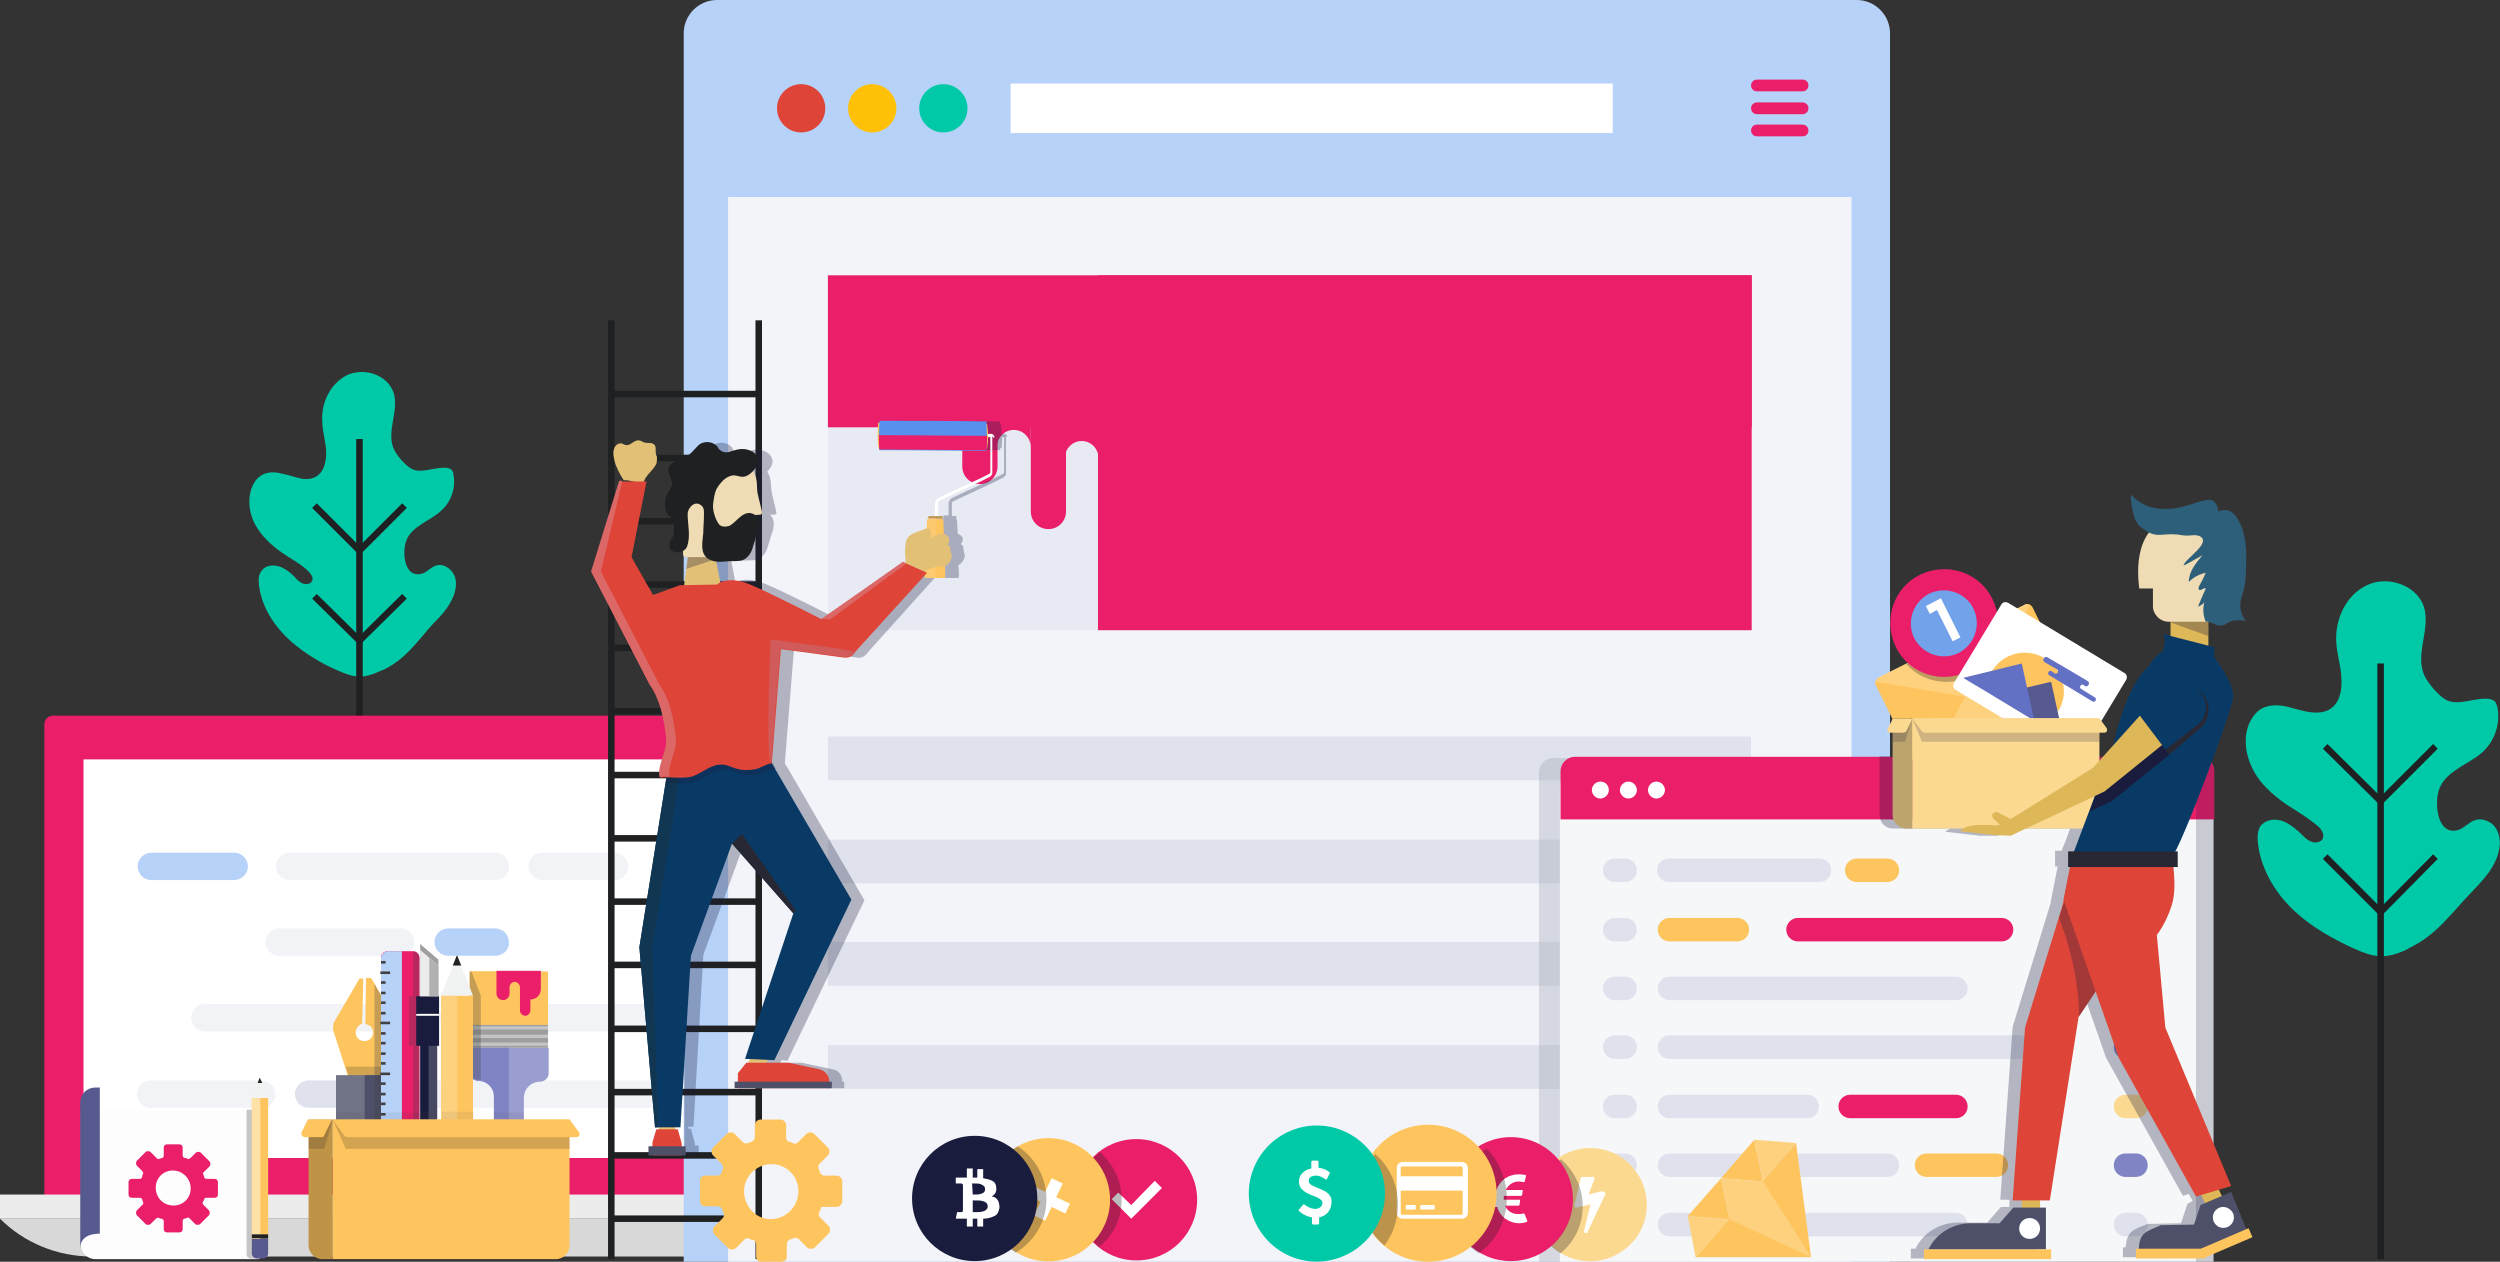 <?xml version="1.0" encoding="utf-8"?>
<!-- Generator: Adobe Illustrator 22.1.0, SVG Export Plug-In . SVG Version: 6.00 Build 0)  -->
<svg xmlns="http://www.w3.org/2000/svg" xmlns:xlink="http://www.w3.org/1999/xlink" x="0px" y="0px"
	 viewBox="0 0 383.2 193.4" style="enable-background:new 0 0 383.2 193.4;" xml:space="preserve">
<rect x="0" y="0" width="383.2" height="193.4" fill="#333333" stroke="none"/>
<style type="text/css">
	.building-site-0{fill:#00C9A7;}
	.building-site-1{fill:none;stroke:#1E2022;stroke-miterlimit:10;}
	.building-site-2{fill:#EA1E69;}
	.building-site-3{fill:#FFFFFF;}
	.building-site-4{fill:#D8D8D8;}
	.building-site-5{fill:#ECECEC;}
	.building-site-6{fill:#B7D2F9;}
	.building-site-7{fill:#F2F3F7;}
	.building-site-8{fill:#DFE2EC;}
	.building-site-9{fill:#F3F4F9;}
	.building-site-10{fill:#E7EAF3;}
	.building-site-11{fill:#DE4437;}
	.building-site-12{fill:#FFC107;}
	.building-site-13{fill:#FEC55E;}
	.building-site-14{opacity:0.2;fill:#231F20;}
	.building-site-15{fill:#717386;}
	.building-site-16{fill:#4D5068;}
	.building-site-17{fill:#9A9DD0;}
	.building-site-18{fill:#9E9E9E;}
	.building-site-19{fill:#C5C5C5;}
	.building-site-20{fill:#8184C4;}
	.building-site-21{opacity:0.3;fill:#414042;}
	.building-site-22{fill:#212121;}
	.building-site-23{fill:#FED17E;}
	.building-site-24{fill:#F1F2F2;}
	.building-site-25{fill:#414042;}
	.building-site-26{fill:#191C3C;}
	.building-site-27{fill:#474963;}
	.building-site-28{fill:#B1B1B1;}
	.building-site-29{opacity:0.3;}
	.building-site-30{fill:#BF9447;}
	.building-site-31{opacity:0.3;fill:#8C98A4;}
	.building-site-32{fill:#F5F7F9;}
	.building-site-33{opacity:0.2;fill:#191C3C;}
	.building-site-34{fill:#FCD991;}
	.building-site-35{opacity:0.3;fill:#231F20;}
	.building-site-36{fill:#FDFDFE;}
	.building-site-37{fill:#575A8F;}
	.building-site-38{fill:#FDE1A7;}
	.building-site-39{opacity:0.3;fill:#191C3C;}
	.building-site-40{fill:#71A2EA;}
	.building-site-41{fill:#6371C5;}
	.building-site-42{fill:#BDA36D;}
	.building-site-43{fill:#DDB758;}
	.building-site-44{fill:#093A66;}
	.building-site-45{fill:#272834;}
	.building-site-46{fill:#EFDCB4;}
	.building-site-47{fill:#2E5F7A;}
	.building-site-48{fill:#5891ED;}
	.building-site-49{fill:#BF9855;}
	.building-site-50{fill:#FECA71;}
	.building-site-51{fill:#E2C076;}
	.building-site-52{fill:#113651;}
	.building-site-53{fill:#1E2022;}
	.building-site-54{fill:#DB6767;}
	.building-site-55{fill:#D15A5A;}
</style>
<g>
	<g>
		<g>
			<path class="building-site-0" d="M58.7,102.7c-0.1,0-0.2,0.1-0.3,0.1c-2.7,1.3-4.2,1.1-6.8-0.1c-2.5-1.1-4.8-2.5-6.9-4.3
				c-2.6-2.3-4.6-5.3-5-8.7c-0.1-0.8-0.1-1.6,0.4-2.2c0.6-0.9,1.9-1,2.9-0.6s1.8,1.1,2.5,1.9c0.3,0.3,0.7,0.6,1.1,0.7
				c0.4,0.1,1,0,1.2-0.4c0.4-0.6-0.3-1.3-0.8-1.8c-1.3-1.1-2.5-1.7-3.8-2.6c-1.7-1.2-3.2-2.6-4.2-4.5c-0.9-1.8-1.1-4.1-0.2-5.9
				c0.3-0.6,0.7-1.1,1.2-1.4c0.9-0.6,2.1-0.6,3.2-0.3c1.1,0.2,2.1,0.6,3.2,0.8c2.6,0.3,3.6-1.6,3.6-4c0-1.6-0.6-3.2-0.6-4.8
				c-0.2-2.8,1.2-5.8,3.8-7.1c2.6-1.2,6.1-0.1,7.1,2.6c1,2.9-1.3,6.2,0.2,9c0.5,0.9,1.6,2.2,2.5,2.7c1.4,0.9,3.5-0.2,5.2-0.1
				c0.4,0,0.8,0.1,1,0.3s0.3,0.5,0.3,0.7c0.4,2-0.3,4.2-1.9,5.6c-1.7,1.6-4.7,2.4-5.4,4.8c-0.5,1.5-0.3,5.3,2.2,4.9
				c0.9-0.1,1.5-1,2.4-1.3c1.1-0.4,2.3,0.4,2.8,1.4s0.3,2.3-0.1,3.3c-0.7,1.7-1.9,3-3.2,4.3C63.8,98.5,62.1,101.1,58.7,102.7z"/>
		</g>
		<line class="building-site-1" x1="55.1" y1="67.3" x2="55.1" y2="141.5"/>
		<polyline class="building-site-1" points="62,77.5 55.1,84.4 48.2,77.5 		"/>
		<polyline class="building-site-1" points="62,91.4 55.1,98.2 48.2,91.4 		"/>
	</g>
	<g>
		<g>
			<path class="building-site-0" d="M369.3,145.3c-0.1,0.1-0.2,0.1-0.3,0.2c-3.4,1.6-5.1,1.3-8.4-0.2c-3-1.4-5.9-3-8.4-5.2
				c-3.2-2.8-5.6-6.6-6.1-10.8c-0.1-0.9-0.1-2,0.4-2.7c0.8-1,2.3-1.2,3.5-0.7s2.2,1.4,3.1,2.3c0.4,0.4,0.8,0.7,1.4,0.9
				c0.5,0.1,1.2,0,1.5-0.5c0.4-0.8-0.3-1.7-1-2.2c-1.6-1.3-3-2.1-4.7-3.2c-2.1-1.5-4-3.2-5.1-5.5s-1.4-5.1-0.2-7.3
				c0.4-0.7,0.9-1.3,1.5-1.7c1.2-0.7,2.6-0.7,4-0.4c1.3,0.3,2.6,0.8,4,0.9c3.2,0.3,4.5-1.9,4.4-4.9c0-2-0.7-3.9-0.8-5.9
				c-0.2-3.5,1.5-7.2,4.7-8.7c3.1-1.5,7.5-0.1,8.7,3.2c1.2,3.6-1.6,7.6,0.3,11c0.6,1.1,2,2.7,3,3.3c1.8,1.1,4.3-0.2,6.3-0.1
				c0.5,0,0.9,0.1,1.3,0.4c0.2,0.2,0.3,0.6,0.4,0.9c0.5,2.5-0.4,5.2-2.3,6.9c-2.1,1.9-5.8,2.9-6.7,5.9c-0.6,1.9-0.3,6.6,2.7,6.1
				c1.1-0.2,1.9-1.3,2.9-1.6c1.3-0.4,2.9,0.4,3.4,1.7c0.6,1.3,0.4,2.8-0.1,4.1c-0.8,2.1-2.4,3.7-3.9,5.3
				C375.6,140.1,373.5,143.3,369.3,145.3z"/>
		</g>
		<line class="building-site-1" x1="364.9" y1="101.7" x2="364.9" y2="193"/>
		<polyline class="building-site-1" points="373.3,114.4 364.9,122.8 356.4,114.4 		"/>
		<polyline class="building-site-1" points="373.3,131.3 364.9,139.8 356.4,131.3 		"/>
	</g>
</g>
<g>
	<g id="buildingSite_79_">
		<path id="buildingSite_802_" class="building-site-2 fill-primary" d="M124.1,183.5H6.8V111c0-0.7,0.6-1.3,1.3-1.3h114.8c0.7,0,1.3,0.6,1.3,1.3v72.5H124.1z"/>
		<rect id="buildingSite_799_" x="12.8" y="116.4" class="building-site-3" width="105.3" height="61.1"/>
		<path id="buildingSite_76_" class="building-site-4" d="M131,186.8H0l0,0c3.7,3.7,8.8,5.8,14.1,5.8H117C122.2,192.6,127.2,190.5,131,186.8L131,186.8z
			"/>
		<rect id="buildingSite_75_" y="183.1" class="building-site-5" width="131" height="3.7"/>
		<path id="buildingSite_77_" class="building-site-4" d="M73.6,186H57.4c-0.6,0-1-0.5-1-1l0,0c0-0.6,0.5-1,1-1h16.2c0.6,0,1,0.5,1,1l0,0
			C74.6,185.5,74.1,186,73.6,186z"/>
		<path id="buildingSite_80_" class="building-site-6" d="M35.8,134.9H23.2c-1.2,0-2.1-1-2.1-2.1l0,0c0-1.2,1-2.1,2.1-2.1h12.7c1.2,0,2.1,1,2.1,2.1l0,0
			C38,134,37,134.9,35.8,134.9z"/>
		<path id="buildingSite_84_" class="building-site-7" d="M61.4,146.5H42.8c-1.2,0-2.1-1-2.1-2.1l0,0c0-1.2,1-2.1,2.1-2.1h18.6c1.2,0,2.1,1,2.1,2.1l0,0
			C63.5,145.6,62.5,146.5,61.4,146.5z"/>
		<path id="buildingSite_87_" class="building-site-6" d="M75.9,146.5h-7.2c-1.2,0-2.1-1-2.1-2.1l0,0c0-1.2,1-2.1,2.1-2.1h7.2c1.2,0,2.1,1,2.1,2.1l0,0
			C78.1,145.6,77.1,146.5,75.9,146.5z"/>
		<path id="buildingSite_85_" class="building-site-7" d="M61.4,158.1h-30c-1.2,0-2.1-1-2.1-2.1l0,0c0-1.2,1-2.1,2.1-2.1h30c1.2,0,2.1,1,2.1,2.1l0,0
			C63.5,157.2,62.5,158.1,61.4,158.1z"/>
		<path id="buildingSite_88_" class="building-site-7" d="M69.5,158.1h40c1.2,0,2.1-1,2.1-2.1l0,0c0-1.2-1-2.1-2.1-2.1h-40c-1.2,0-2.1,1-2.1,2.1l0,0
			C67.4,157.2,68.3,158.1,69.5,158.1z"/>
		<path id="buildingSite_86_" class="building-site-7" d="M40.1,169.8h-17c-1.2,0-2.1-1-2.1-2.1l0,0c0-1.2,1-2.1,2.1-2.1h17c1.2,0,2.1,1,2.1,2.1l0,0
			C42.3,168.8,41.3,169.8,40.1,169.8z"/>
		<path id="buildingSite_89_" class="building-site-8" d="M47.3,169.8h5.5c1.2,0,2.1-1,2.1-2.1l0,0c0-1.2-1-2.1-2.1-2.1h-5.5c-1.2,0-2.1,1-2.1,2.1l0,0
			C45.2,168.8,46.1,169.8,47.3,169.8z"/>
		<path id="buildingSite_90_" class="building-site-7" d="M59.9,169.8h41.3c1.2,0,2.1-1,2.1-2.1l0,0c0-1.2-1-2.1-2.1-2.1H59.9c-1.2,0-2.1,1-2.1,2.1l0,0
			C57.8,168.8,58.8,169.8,59.9,169.8z"/>
		<path id="buildingSite_83_" class="building-site-7" d="M75.9,134.9H44.4c-1.2,0-2.1-1-2.1-2.1l0,0c0-1.2,1-2.1,2.1-2.1h31.5c1.2,0,2.1,1,2.1,2.1l0,0
			C78.1,134,77.1,134.9,75.9,134.9z"/>
		<path id="buildingSite_91_" class="building-site-7" d="M83.1,134.9h11.1c1.2,0,2.1-1,2.1-2.1l0,0c0-1.2-1-2.1-2.1-2.1H83.1c-1.2,0-2.1,1-2.1,2.1l0,0
			C81,134,81.9,134.9,83.1,134.9z"/>
	</g>
</g>
<g>
	<g>
		<path class="building-site-6" d="M289.8,193.4h-185V5.1c0-2.8,2.3-5.1,5.1-5.1h174.7c2.8,0,5.1,2.3,5.1,5.1v188.3L289.8,193.4L289.8,193.4z"/>
		<rect x="111.6" y="30.2" class="building-site-9" width="172.2" height="163.2"/>
		<rect x="126.9" y="42.2" class="building-site-10" width="141.5" height="54.4"/>
		<rect x="168.3" y="42.2" class="building-site-2 fill-primary" width="100.2" height="54.4"/>
		<rect x="126.9" y="42.2" class="building-site-2 fill-primary" width="141.6" height="23.3"/>
		<path class="building-site-2 fill-primary" d="M160.7,81.1L160.7,81.1c-1.5,0-2.7-1.2-2.7-2.7V60.5c0-1.5,1.2-2.7,2.7-2.7l0,0c1.5,0,2.7,1.2,2.7,2.7v17.9
			C163.4,79.9,162.2,81.1,160.7,81.1z"/>
		<path class="building-site-2 fill-primary" d="M150.2,74.2L150.2,74.2c-1.5,0-2.7-1.2-2.7-2.7V60.7c0-1.5,1.2-2.7,2.7-2.7l0,0c1.5,0,2.7,1.2,2.7,2.7v10.8
			C152.9,73,151.7,74.2,150.2,74.2z"/>
		<path class="building-site-2 fill-primary" d="M155.5,54.7c-1.5,0-2.7,1.2-2.7,2.7v10.8c0,0.1,0,0.1,0,0.2c0.1-1.4,1.2-2.5,2.6-2.5c1.4,0,2.5,1.1,2.6,2.5
			c0-0.1,0-0.1,0-0.2V57.4C158.1,55.9,156.9,54.7,155.5,54.7z"/>
		<path class="building-site-2 fill-primary" d="M165.9,56.4c-1.5,0-2.7,1.2-2.7,2.7v10.8c0,0.1,0,0.1,0,0.2c0.1-1.4,1.2-2.5,2.6-2.5s2.5,1.1,2.6,2.5
			c0-0.1,0-0.1,0-0.2V59C168.5,57.6,167.4,56.4,165.9,56.4z"/>
		<rect x="154.9" y="12.8" class="building-site-3" width="92.3" height="7.6"/>
		<g>
			<path class="building-site-2 fill-primary" d="M276.3,14h-7c-0.5,0-0.9-0.4-0.9-0.9l0,0c0-0.5,0.4-0.9,0.9-0.9h7c0.5,0,0.9,0.4,0.9,0.9l0,0
				C277.2,13.6,276.8,14,276.3,14z"/>
			<path class="building-site-2 fill-primary" d="M276.3,17.5h-7c-0.5,0-0.9-0.4-0.9-0.9l0,0c0-0.5,0.4-0.9,0.9-0.9h7c0.5,0,0.9,0.4,0.9,0.9l0,0
				C277.2,17.1,276.8,17.5,276.3,17.5z"/>
			<path class="building-site-2 fill-primary" d="M276.3,20.9h-7c-0.5,0-0.9-0.4-0.9-0.9l0,0c0-0.5,0.4-0.9,0.9-0.9h7c0.5,0,0.9,0.4,0.9,0.9l0,0
				C277.2,20.5,276.8,20.9,276.3,20.9z"/>
		</g>
		<circle class="building-site-11" cx="122.8" cy="16.6" r="3.7"/>
		<circle class="building-site-12" cx="133.7" cy="16.6" r="3.7"/>
		<circle class="building-site-0" cx="144.6" cy="16.6" r="3.7"/>
		<rect x="126.9" y="112.9" class="building-site-8" width="141.5" height="6.7"/>
		<rect x="126.9" y="128.7" class="building-site-8" width="141.5" height="6.7"/>
		<rect x="126.9" y="144.4" class="building-site-8" width="141.5" height="6.7"/>
		<rect x="126.9" y="160.2" class="building-site-8" width="141.5" height="6.7"/>
	</g>
</g>
<g>
	<g>
		<line class="building-site-1" x1="93.7" y1="49.1" x2="93.7" y2="193"/>
		<line class="building-site-1" x1="116.3" y1="49.1" x2="116.3" y2="193"/>
		<line class="building-site-1" x1="93.7" y1="70.2" x2="116.3" y2="70.2"/>
		<line class="building-site-1" x1="93.7" y1="60.4" x2="116.3" y2="60.4"/>
		<line class="building-site-1" x1="93.7" y1="79.9" x2="116.3" y2="79.9"/>
		<line class="building-site-1" x1="93.7" y1="89.6" x2="116.3" y2="89.6"/>
		<line class="building-site-1" x1="93.7" y1="99.3" x2="116.3" y2="99.3"/>
		<line class="building-site-1" x1="93.7" y1="109" x2="116.3" y2="109"/>
		<line class="building-site-1" x1="93.7" y1="118.8" x2="116.3" y2="118.8"/>
		<line class="building-site-1" x1="93.7" y1="128.5" x2="116.3" y2="128.5"/>
		<line class="building-site-1" x1="93.7" y1="138.2" x2="116.3" y2="138.2"/>
		<line class="building-site-1" x1="93.7" y1="147.9" x2="116.3" y2="147.9"/>
		<line class="building-site-1" x1="93.7" y1="157.7" x2="116.3" y2="157.7"/>
		<line class="building-site-1" x1="93.7" y1="167.4" x2="116.3" y2="167.4"/>
		<line class="building-site-1" x1="93.7" y1="177.1" x2="116.3" y2="177.1"/>
		<line class="building-site-1" x1="93.7" y1="186.8" x2="116.3" y2="186.8"/>
	</g>
</g>
<g>
	<g id="buildingSite_334_">
		<g id="buildingSite_404_">
			<path id="buildingSite_408_" class="building-site-13" d="M55.9,166.3L55.9,166.3h2l2.8-8.4c0.2-0.5,0.1-1-0.1-1.5l-3.7-6.5h-0.8l-0.1,7
				c0.1,0.1,0.7,0.3,0.8,0.4c0.5,0.5,0.5,1.4,0,1.9s-1.4,0.5-1.9,0s-0.5-1.4,0-1.9c0.1-0.1,0.5-0.4,0.6-0.4l0.2-6.9h-0.6l-3.8,6.5
				c-0.3,0.5-0.3,1-0.2,1.5l2.7,8.4L55.9,166.3z"/>
			<polygon id="buildingSite_407_" class="building-site-14" points="53.9,166.3 55.9,166.3 55.9,166.3 57.9,166.3 58.8,163.5 53,163.5 			"/>
			<rect id="buildingSite_406_" x="51.5" y="164.8" class="building-site-15" width="8.8" height="15.9"/>
			<rect id="buildingSite_405_" x="55.9" y="164.8" class="building-site-16" width="4.4" height="15.9"/>
		</g>
		<g id="buildingSite_392_">
			<path id="buildingSite_401_" class="building-site-17" d="M72,160.6v3.8c0,0.7,0.6,1.3,1.3,1.3c1.4,0,2.5,1.1,2.5,2.5v10.3c0,1.3,1.1,2.4,2.5,2.3
				c1.2-0.1,2-1.2,2-2.4v-10.1c0-1.4,1.1-2.5,2.5-2.5c0.7,0,1.3-0.6,1.3-1.3v-3.9L72,160.6L72,160.6z M77.2,178.3
				c0-0.4,0.4-0.8,0.8-0.8s0.8,0.4,0.8,0.8s-0.4,0.8-0.8,0.8S77.2,178.7,77.2,178.3z"/>
			<rect id="buildingSite_400_" x="72" y="148.9" class="building-site-13" width="12" height="8.7"/>
			<rect id="buildingSite_399_" x="72" y="148.9" class="building-site-13" width="4.8" height="8.7"/>
			<rect id="buildingSite_398_" x="72" y="157.1" class="building-site-18" width="12" height="3.5"/>
			<rect id="buildingSite_397_" x="72" y="157.3" class="building-site-19" width="12" height="0.5"/>
			<rect id="buildingSite_396_" x="72" y="158.6" class="building-site-19" width="12" height="0.5"/>
			<rect id="buildingSite_395_" x="72" y="159.8" class="building-site-19" width="12" height="0.5"/>
			<path id="buildingSite_394_" class="building-site-20" d="M78,160.6v16.9c-0.4,0-0.8,0.4-0.8,0.8s0.4,0.8,0.8,0.8v1.6c-1.3,0-2.3-1-2.3-2.3v-10.3
				c0-1.4-1.1-2.5-2.5-2.5c-0.7,0-1.3-0.6-1.3-1.3v-3.7H78z"/>
			<path id="buildingSite_393_" class="building-site-2 fill-primary" d="M76.1,148.9v3.4c0,0.5,0.4,1,1,1l0,0c0.5,0,1-0.4,1-1v-1c0-0.4,0.4-0.8,0.8-0.8l0,0
				c0.4,0,0.8,0.4,0.8,0.8v3.6c0,0.4,0.4,0.8,0.8,0.8l0,0c0.4,0,0.8-0.4,0.8-0.8v-1.7l0,0c0.9,0,1.6-0.7,1.6-1.6v-2.8h-6.8
				C76.1,148.8,76.1,148.9,76.1,148.9z"/>
		</g>
		<path id="buildingSite_391_" class="building-site-21" d="M72,148.9v8.1v0.2v0.3v0.2v0.7v0.5v0.7v0.5v0.3v3.8c0,0.7,0.6,1.3,1.3,1.3
			c0.1,0,0.3,0,0.4,0v-12.9l-1.4-3.6L72,148.9L72,148.9z"/>
		<g id="buildingSite_384_">
			<rect id="buildingSite_390_" x="67.6" y="152.6" class="building-site-13" width="4.9" height="24.4"/>
			<path id="buildingSite_389_" class="building-site-13" d="M72.6,178.2h-4.9v1.4c0,0.6,0.5,1.2,1.2,1.2h2.6c0.6,0,1.2-0.5,1.2-1.2L72.6,178.2
				L72.6,178.2z"/>
			<rect id="buildingSite_388_" x="67.6" y="177" class="building-site-22" width="4.9" height="1.2"/>
			<rect id="buildingSite_387_" x="67.6" y="152.6" class="building-site-23" width="2.5" height="24.4"/>
			<path id="buildingSite_386_" class="building-site-24" d="M69.9,146.9l-2.3,5.7h4.9l-2.3-5.7C70.2,146.7,70,146.7,69.9,146.9z"/>
			<path id="buildingSite_385_" class="building-site-22" d="M70,146.5l-0.6,1.5h1.3l-0.6-1.5C70.1,146.5,70.1,146.5,70,146.5z"/>
		</g>
		<path id="buildingSite_383_" class="building-site-21" d="M58.4,164.8l2.3-6.8c0.2-0.5,0.1-1-0.1-1.5l-3.2-5.7l0,0v1.2v0.4v1.2v0.4v1.2v0.4v1.2v0.4
			v1.2v0.4v1.2v0.4v1.2v0.4v1.2v0.4v1.2v0.4v1.2v0.4v1.2v0.4v1.2v0.4v1.2v0.4v1.2v0.4v1.2v0.4v1.2v0.4v1.2v0.4v1.2v0.4v0.8
			c0,0.6,0.5,1.1,1.1,1.1h1.9v-15.9h-2C58.4,165.6,58.4,164.8,58.4,164.8z"/>
		<g id="buildingSite_359_">
			<path id="buildingSite_382_" class="building-site-2 fill-primary" d="M59.4,145.8h3.9c0.6,0,1,0.5,1,1v32.9c0,0.6-0.5,1-1,1h-3.9c-0.6,0-1-0.5-1-1v-32.9
				C58.4,146.3,58.8,145.8,59.4,145.8z"/>
			<path id="buildingSite_381_" class="building-site-6" d="M59.5,145.8h2.1v34.9h-2.1c-0.6,0-1.1-0.5-1.1-1.1v-32.7C58.4,146.3,58.9,145.8,59.5,145.8z
				"/>
			<rect id="buildingSite_380_" x="58.4" y="178.3" class="building-site-25" width="0.7" height="0.4"/>
			<rect id="buildingSite_379_" x="58.4" y="176.8" class="building-site-25" width="0.7" height="0.4"/>
			<rect id="buildingSite_378_" x="58.4" y="175.2" class="building-site-25" width="0.7" height="0.4"/>
			<rect id="buildingSite_377_" x="58.4" y="173.7" class="building-site-25" width="0.7" height="0.4"/>
			<rect id="buildingSite_376_" x="58.3" y="172.1" class="building-site-25" width="1.5" height="0.4"/>
			<rect id="buildingSite_375_" x="58.4" y="170.6" class="building-site-25" width="0.7" height="0.4"/>
			<rect id="buildingSite_374_" x="58.4" y="169" class="building-site-25" width="0.7" height="0.4"/>
			<rect id="buildingSite_373_" x="58.4" y="167.5" class="building-site-25" width="0.7" height="0.4"/>
			<rect id="buildingSite_372_" x="58.4" y="165.9" class="building-site-25" width="0.7" height="0.4"/>
			<rect id="buildingSite_371_" x="58.3" y="164.4" class="building-site-25" width="1.5" height="0.4"/>
			<rect id="buildingSite_370_" x="58.4" y="162.8" class="building-site-25" width="0.7" height="0.4"/>
			<rect id="buildingSite_369_" x="58.4" y="161.3" class="building-site-25" width="0.7" height="0.4"/>
			<rect id="buildingSite_368_" x="58.4" y="159.7" class="building-site-25" width="0.7" height="0.4"/>
			<rect id="buildingSite_367_" x="58.4" y="158.2" class="building-site-25" width="0.7" height="0.4"/>
			<rect id="buildingSite_366_" x="58.3" y="156.6" class="building-site-25" width="1.5" height="0.4"/>
			<rect id="buildingSite_365_" x="58.4" y="155.1" class="building-site-25" width="0.7" height="0.4"/>
			<rect id="buildingSite_364_" x="58.4" y="153.5" class="building-site-25" width="0.7" height="0.4"/>
			<rect id="buildingSite_363_" x="58.4" y="152" class="building-site-25" width="0.7" height="0.4"/>
			<rect id="buildingSite_362_" x="58.4" y="150.4" class="building-site-25" width="0.7" height="0.4"/>
			<rect id="buildingSite_361_" x="58.3" y="148.9" class="building-site-25" width="1.5" height="0.4"/>
			<rect id="buildingSite_360_" x="58.4" y="147.3" class="building-site-25" width="0.7" height="0.4"/>
		</g>
		<path id="buildingSite_358_" class="building-site-21" d="M63.3,145.8v6.9l0,0h-0.6v2.7v0.3v4.6h0.6v20.4c0.6,0,1-0.5,1-1.1v-32.7
			C64.3,146.3,63.9,145.9,63.3,145.8z"/>
		<g id="buildingSite_349_">
			<rect id="buildingSite_357_" x="64.4" y="160" class="building-site-26" width="2.6" height="20.7"/>
			<rect id="buildingSite_356_" x="65.7" y="160" class="building-site-27" width="1.3" height="20.7"/>
			<rect id="buildingSite_355_" x="63.8" y="155.4" class="building-site-26" width="3.5" height="4.9"/>
			<rect id="buildingSite_354_" x="63.8" y="155.4" class="building-site-3" width="3.5" height="0.3"/>
			<rect id="buildingSite_353_" x="63.8" y="152.7" class="building-site-26" width="3.5" height="2.7"/>
			<polygon id="buildingSite_352_" class="building-site-18" points="67.2,147.1 64.4,144.7 64.4,152.7 67.2,152.7 			"/>
			<polygon id="buildingSite_351_" class="building-site-5" points="64.4,145.6 64.4,152.7 67.2,152.7 67.2,148 			"/>
			<polygon id="buildingSite_350_" class="building-site-28" points="65.8,152.7 67.2,152.7 67.2,148 65.8,146.8 			"/>
		</g>
		<g id="buildingSite_342_" class="building-site-29">
			<path id="buildingSite_348_" class="building-site-21" d="M58.4,180.7h1.1h0.8h1.3h1.6h0.1l0,0c0.3,0,0.5-0.1,0.7-0.3c0,0,0,0,0-0.1
				c0.1-0.1,0.1-0.2,0.2-0.3s0.1-0.3,0.1-0.4v-9.1H51.5v10.2h4.4L58.4,180.7L58.4,180.7z"/>
			<path id="buildingSite_347_" class="building-site-21" d="M67.6,179.4c0,0.7,0.6,1.3,1.3,1.3h2.4c0.7,0,1.3-0.6,1.3-1.3v-1.3v-1.2v-6.5h-4.9v6.5v1.2
				v1.3H67.6z"/>
			<polygon id="buildingSite_346_" class="building-site-21" points="67,180.7 67,170.5 64.4,170.5 64.4,180.7 65.7,180.7 			"/>
			<path id="buildingSite_343_" class="building-site-21" d="M75.7,170.5v8c0,0.2,0,0.3,0.1,0.5c0,0.1,0,0.1,0.1,0.2c0,0.1,0,0.2,0.1,0.2
				c0,0.1,0.1,0.2,0.1,0.2l0.1,0.1c0.1,0.1,0.1,0.2,0.2,0.3c0,0,0,0,0.1,0.1s0.2,0.2,0.3,0.2l0,0c0.4,0.3,0.9,0.4,1.5,0.4
				c1.2-0.1,2-1.2,2-2.4v-7.8H75.7z M78,179.1c-0.4,0-0.8-0.4-0.8-0.8s0.4-0.8,0.8-0.8s0.8,0.4,0.8,0.8S78.5,179.1,78,179.1z"/>
		</g>
		<g id="buildingSite_335_">
			<path id="buildingSite_341_" class="building-site-13" d="M85.2,193H51v-21.4h36.3v19.3C87.3,192,86.4,193,85.2,193z"/>
			<path id="buildingSite_340_" class="building-site-30" d="M49.4,193H51v-21.4h-3.7v19.3C47.3,192,48.2,193,49.4,193z"/>
			<polygon id="buildingSite_339_" class="building-site-14" points="47.3,176.1 49.7,176.1 51,171.6 47.3,172.5 			"/>
			<path id="buildingSite_338_" class="building-site-13" d="M46.7,174.3h2.6c0.2,0,0.4-0.1,0.4-0.3l1.2-2.4h-3.7l-1,2
				C46.1,173.9,46.4,174.3,46.7,174.3z"/>
			<polygon id="buildingSite_337_" class="building-site-14" points="87.3,176.1 87.3,172.5 51,171.6 53,176.1 			"/>
			<path id="buildingSite_336_" class="building-site-13" d="M88.3,174.3H53.2c-0.2,0-0.3-0.1-0.4-0.2l-1.8-2.5h36.3l1.4,1.9
				C89,173.8,88.8,174.3,88.3,174.3z"/>
		</g>
	</g>
	<path class="building-site-31" d="M330.2,116.2H238c-1.2,0-2.1,1-2.1,2.2v2.2v5.2v67.6h93.7h2.7v-67.6v-5.2v-1.8v-0.3
		C332.3,117.2,331.4,116.2,330.2,116.2z"/>
	<g>
		<path id="buildingSite_333_" class="building-site-32" d="M339.4,193.4H239.1v-72.7c0-2.4,2-4.4,4.4-4.4h91.4c2.4,0,4.4,2,4.4,4.4v72.7H339.4z"/>
		<path id="buildingSite_332_" class="building-site-2 fill-primary" d="M339.4,125.6v-7.4c0-1.2-1-2.2-2.2-2.2h-95.8c-1.2,0-2.2,1-2.2,2.2v7.4H339.4z"/>
		<path id="buildingSite_331_" class="building-site-3" d="M246.6,121.1c0,0.7-0.6,1.3-1.3,1.3s-1.3-0.6-1.3-1.3s0.6-1.3,1.3-1.3
			C246.1,119.8,246.6,120.4,246.6,121.1z"/>
		<path id="buildingSite_330_" class="building-site-3" d="M250.9,121.1c0,0.7-0.6,1.3-1.3,1.3s-1.3-0.6-1.3-1.3s0.6-1.3,1.3-1.3
			C250.3,119.8,250.9,120.4,250.9,121.1z"/>
		<path id="buildingSite_329_" class="building-site-3" d="M255.2,121.1c0,0.7-0.6,1.3-1.3,1.3s-1.3-0.6-1.3-1.3s0.6-1.3,1.3-1.3
			S255.2,120.4,255.2,121.1z"/>
		<path id="buildingSite_328_" class="building-site-33" d="M337.2,116.3h-2.8c1.2,0,2.2,1,2.2,2.2v74.9h2.8v-74.9C339.4,117.3,338.4,116.3,337.2,116.3
			z"/>
		<path class="building-site-8" d="M249.1,135.2h-1.6c-1,0-1.8-0.8-1.8-1.8l0,0c0-1,0.8-1.8,1.8-1.8h1.6c1,0,1.8,0.8,1.8,1.8l0,0
			C250.9,134.4,250.1,135.2,249.1,135.2z"/>
		<path class="building-site-8" d="M249.1,144.3h-1.6c-1,0-1.8-0.8-1.8-1.8l0,0c0-1,0.8-1.8,1.8-1.8h1.6c1,0,1.8,0.8,1.8,1.8l0,0
			C250.9,143.5,250.1,144.3,249.1,144.3z"/>
		<path class="building-site-8" d="M249.1,153.3h-1.6c-1,0-1.8-0.8-1.8-1.8l0,0c0-1,0.8-1.8,1.8-1.8h1.6c1,0,1.8,0.8,1.8,1.8l0,0
			C250.9,152.5,250.1,153.3,249.1,153.3z"/>
		<path class="building-site-8" d="M249.1,162.3h-1.6c-1,0-1.8-0.8-1.8-1.8l0,0c0-1,0.8-1.8,1.8-1.8h1.6c1,0,1.8,0.8,1.8,1.8l0,0
			C250.9,161.5,250.1,162.3,249.1,162.3z"/>
		<path class="building-site-8" d="M249.1,171.4h-1.6c-1,0-1.8-0.8-1.8-1.8l0,0c0-1,0.8-1.8,1.8-1.8h1.6c1,0,1.8,0.8,1.8,1.8l0,0
			C250.9,170.6,250.1,171.4,249.1,171.4z"/>
		<path class="building-site-8" d="M249.1,180.4h-1.6c-1,0-1.8-0.8-1.8-1.8l0,0c0-1,0.8-1.8,1.8-1.8h1.6c1,0,1.8,0.8,1.8,1.8l0,0
			C250.9,179.6,250.1,180.4,249.1,180.4z"/>
		<path class="building-site-8" d="M249.1,189.5h-1.6c-1,0-1.8-0.8-1.8-1.8l0,0c0-1,0.8-1.8,1.8-1.8h1.6c1,0,1.8,0.8,1.8,1.8l0,0
			C250.9,188.7,250.1,189.5,249.1,189.5z"/>
		<path class="building-site-8" d="M327.4,135.2h-1.6c-1,0-1.8-0.8-1.8-1.8l0,0c0-1,0.8-1.8,1.8-1.8h1.6c1,0,1.8,0.8,1.8,1.8l0,0
			C329.2,134.4,328.4,135.2,327.4,135.2z"/>
		<path class="building-site-20" d="M327.4,144.3h-1.6c-1,0-1.8-0.8-1.8-1.8l0,0c0-1,0.8-1.8,1.8-1.8h1.6c1,0,1.8,0.8,1.8,1.8l0,0
			C329.2,143.5,328.4,144.3,327.4,144.3z"/>
		<path class="building-site-34" d="M327.4,153.3h-1.6c-1,0-1.8-0.8-1.8-1.8l0,0c0-1,0.8-1.8,1.8-1.8h1.6c1,0,1.8,0.8,1.8,1.8l0,0
			C329.2,152.5,328.4,153.3,327.4,153.3z"/>
		<path class="building-site-20" d="M327.4,162.3h-1.6c-1,0-1.8-0.8-1.8-1.8l0,0c0-1,0.8-1.8,1.8-1.8h1.6c1,0,1.8,0.8,1.8,1.8l0,0
			C329.2,161.5,328.4,162.3,327.4,162.3z"/>
		<path class="building-site-34" d="M327.4,171.4h-1.6c-1,0-1.8-0.8-1.8-1.8l0,0c0-1,0.8-1.8,1.8-1.8h1.6c1,0,1.8,0.8,1.8,1.8l0,0
			C329.2,170.6,328.4,171.4,327.4,171.4z"/>
		<path class="building-site-20" d="M327.4,180.4h-1.6c-1,0-1.8-0.8-1.8-1.8l0,0c0-1,0.8-1.8,1.8-1.8h1.6c1,0,1.8,0.8,1.8,1.8l0,0
			C329.2,179.6,328.4,180.4,327.4,180.4z"/>
		<path class="building-site-8" d="M327.4,189.5h-1.6c-1,0-1.8-0.8-1.8-1.8l0,0c0-1,0.8-1.8,1.8-1.8h1.6c1,0,1.8,0.8,1.8,1.8l0,0
			C329.2,188.7,328.4,189.5,327.4,189.5z"/>
		<path class="building-site-8" d="M278.9,135.2h-23.1c-1,0-1.8-0.8-1.8-1.8l0,0c0-1,0.8-1.8,1.8-1.8h23.1c1,0,1.8,0.8,1.8,1.8l0,0
			C280.7,134.4,279.9,135.2,278.9,135.2z"/>
		<path class="building-site-13" d="M284.6,135.2h4.7c1,0,1.8-0.8,1.8-1.8l0,0c0-1-0.8-1.8-1.8-1.8h-4.7c-1,0-1.8,0.8-1.8,1.8l0,0
			C282.8,134.4,283.6,135.2,284.6,135.2z"/>
		<path class="building-site-13" d="M266.3,144.3h-10.4c-1,0-1.8-0.8-1.8-1.8l0,0c0-1,0.8-1.8,1.8-1.8h10.4c1,0,1.8,0.8,1.8,1.8l0,0
			C268.1,143.5,267.3,144.3,266.3,144.3z"/>
		<path class="building-site-2 fill-primary" d="M275.6,144.3h31.2c1,0,1.8-0.8,1.8-1.8l0,0c0-1-0.8-1.8-1.8-1.8h-31.2c-1,0-1.8,0.8-1.8,1.8l0,0
			C273.8,143.5,274.6,144.3,275.6,144.3z"/>
		<path class="building-site-8" d="M299.8,153.3h-43.9c-1,0-1.8-0.8-1.8-1.8l0,0c0-1,0.8-1.8,1.8-1.8h43.9c1,0,1.8,0.8,1.8,1.8l0,0
			C301.6,152.5,300.8,153.3,299.8,153.3z"/>
		<path class="building-site-8" d="M309.5,162.3h-53.6c-1,0-1.8-0.8-1.8-1.8l0,0c0-1,0.8-1.8,1.8-1.8h53.6c1,0,1.8,0.8,1.8,1.8l0,0
			C311.3,161.5,310.5,162.3,309.5,162.3z"/>
		<path class="building-site-2 fill-primary" d="M299.8,171.4h-16.2c-1,0-1.8-0.8-1.8-1.8l0,0c0-1,0.8-1.8,1.8-1.8h16.2c1,0,1.8,0.8,1.8,1.8l0,0
			C301.6,170.6,300.8,171.4,299.8,171.4z"/>
		<path class="building-site-8" d="M277,171.4h-21.1c-1,0-1.8-0.8-1.8-1.8l0,0c0-1,0.8-1.8,1.8-1.8H277c1,0,1.8,0.8,1.8,1.8l0,0
			C278.8,170.6,278,171.4,277,171.4z"/>
		<path class="building-site-8" d="M289.3,180.4h-33.4c-1,0-1.8-0.8-1.8-1.8l0,0c0-1,0.8-1.8,1.8-1.8h33.4c1,0,1.8,0.8,1.8,1.8l0,0
			C291.1,179.6,290.3,180.4,289.3,180.4z"/>
		<path class="building-site-13" d="M295.3,180.4H306c1,0,1.8-0.8,1.8-1.8l0,0c0-1-0.8-1.8-1.8-1.8h-10.7c-1,0-1.8,0.8-1.8,1.8l0,0
			C293.5,179.6,294.3,180.4,295.3,180.4z"/>
		<path class="building-site-8" d="M299.8,189.5h-43.9c-1,0-1.8-0.8-1.8-1.8l0,0c0-1,0.8-1.8,1.8-1.8h43.9c1,0,1.8,0.8,1.8,1.8l0,0
			C301.6,188.7,300.8,189.5,299.8,189.5z"/>
	</g>
	<g id="buildingSite_320_">
		<polygon id="buildingSite_327_" class="building-site-13" points="270.2,181.1 263.8,180.6 268.9,174.7 		"/>
		<polygon id="buildingSite_326_" class="building-site-13" points="265.1,186.9 258.7,186.4 263.8,180.6 		"/>
		<polygon id="buildingSite_325_" class="building-site-13" points="277.6,192.7 259.9,192.7 275.3,175.2 		"/>
		<polygon id="buildingSite_324_" class="building-site-23" points="277.6,192.7 265.1,186.9 270.2,181 		"/>
		<polygon id="buildingSite_323_" class="building-site-23" points="258.7,186.4 259.9,192.7 265,186.9 		"/>
		<polygon id="buildingSite_322_" class="building-site-23" points="263.8,180.6 265.1,186.9 270.2,181.1 		"/>
		<polygon id="buildingSite_321_" class="building-site-23" points="268.9,174.7 270.2,181 275.3,175.2 		"/>
	</g>
	<g id="buildingSite_121_">
		<g id="buildingSite_307_">
			<path id="buildingSite_319_" class="building-site-34" d="M249.3,191.3c-3.7,3.1-9.2,2.6-12.2-1.1c-3.1-3.7-2.6-9.2,1.1-12.2
				c3.7-3.1,9.2-2.6,12.2,1.1C253.5,182.8,253,188.3,249.3,191.3z"/>
			<g>
				<path class="building-site-3" d="M246.1,183l-2.8,5.9c0,0.1-0.1,0.1-0.2,0.1c0,0,0,0-0.1,0s-0.2-0.1-0.2-0.3l1-4.1l-2.1,0.5c0,0,0,0-0.1,0
					s-0.1,0-0.2-0.1s-0.1-0.1-0.1-0.2l1-4.2c0-0.1,0.1-0.2,0.2-0.2h1.7c0.1,0,0.2,0.1,0.2,0.2v0.1l-0.9,2.4l2-0.5c0,0,0,0,0.1,0
					s0.1,0,0.2,0.1C246.1,182.8,246.1,182.9,246.1,183z"/>
			</g>
		</g>
		<path id="buildingSite_306_" class="building-site-35" d="M242.6,184.9c0-2.9-1.3-5.4-3.3-7.2c-0.4,0.2-0.8,0.5-1.2,0.8c-2,1.7-3,4-3.1,6.4
			c0.1,1.9,0.7,3.7,2,5.3c0.6,0.8,1.4,1.4,2.2,1.9C241.3,190.4,242.6,187.8,242.6,184.9z"/>
		<g id="buildingSite_150_">
			<path id="buildingSite_305_" class="building-site-2 fill-primary" d="M241.1,183.8c0,5.3-4.3,9.5-9.5,9.5c-5.3,0-9.5-4.3-9.5-9.5c0-5.3,4.3-9.5,9.5-9.5
				S241.1,178.6,241.1,183.8z"/>
			<g>
				<path class="building-site-3" d="M234.1,187.1c0,0.1,0,0.2-0.1,0.2c0,0-0.5,0.2-1.1,0.2c-1.6,0-3-1-3.4-2.5H229c-0.1,0-0.2-0.1-0.2-0.2v-0.6
					c0-0.1,0.1-0.2,0.2-0.2h0.3c0-0.2,0-0.4,0-0.6h-0.4c-0.1,0-0.2-0.1-0.2-0.2v-0.6c0-0.1,0.1-0.2,0.2-0.2h0.5
					c0.5-1.5,1.8-2.4,3.4-2.4c0.5,0,1,0.1,1,0.1s0.1,0,0.1,0.1v0.1l-0.2,0.8c0,0.1-0.1,0.1-0.2,0.1c0,0-0.4-0.1-0.7-0.1
					c-0.9,0-1.6,0.5-2,1.3h2.5c0.1,0,0.1,0,0.1,0.1v0.1l-0.1,0.6c0,0.1-0.1,0.1-0.2,0.1h-2.6c0,0.2,0,0.3,0,0.6h2.4
					c0.1,0,0.1,0,0.1,0.1v0.1l-0.1,0.6c0,0.1-0.1,0.1-0.2,0.1h-2c0.3,0.8,1.1,1.3,2,1.3c0.5,0,0.8-0.1,0.8-0.1h0.1l0.1,0.1
					L234.1,187.1z"/>
			</g>
		</g>
		<path id="buildingSite_149_" class="building-site-35" d="M227.9,176.1c-3.3,1.4-5.7,4.6-5.9,8.4c0.2,3.2,2.1,6,4.7,7.6c4-2.9,5.4-8.3,3.3-12.9
			C229.5,178,228.8,177,227.9,176.1z"/>
		<g id="buildingSite_134_">
			<ellipse id="buildingSite_148_" class="building-site-13" cx="218.9" cy="182.9" rx="10.5" ry="10.5"/>
			<g>
				<path class="building-site-3" d="M225,179v6.9c0,0.5-0.4,0.9-0.9,0.9H215c-0.5,0-0.9-0.4-0.9-0.9V179c0-0.5,0.4-0.9,0.9-0.9h9.1
					C224.5,178.1,225,178.5,225,179z M214.7,179v1.3h9.5V179c0-0.1-0.1-0.2-0.2-0.2h-9.1C214.8,178.8,214.7,178.9,214.7,179z
					 M224.2,186v-3.5h-9.5v3.5c0,0.1,0.1,0.2,0.2,0.2h9.1C224.1,186.2,224.2,186.1,224.2,186z M215.5,184.7h1.5v0.7h-1.5V184.7z
					 M217.7,184.7h2.2v0.7h-2.2V184.7z"/>
			</g>
		</g>
		<path id="buildingSite_133_" class="building-site-35" d="M209.4,187.3c0.7,1.5,1.7,2.7,2.8,3.6c0.6-0.8,1.2-1.8,1.5-2.8c1.4-4.1,0.2-8.5-2.9-11.2
			c-1.5,1.8-2.4,4.1-2.4,6.5C208.5,184.7,208.8,186,209.4,187.3z"/>
		<g id="buildingSite_122_">
			<path id="buildingSite_132_" class="building-site-0" d="M211.7,186.4c-1.9,5.4-7.9,8.3-13.3,6.4c-5.4-1.9-8.3-7.9-6.4-13.3
				c1.9-5.4,7.8-8.3,13.3-6.4C210.8,175.1,213.6,181,211.7,186.4z"/>
			<g>
				<path class="building-site-3" d="M202.2,186.6v0.9c0,0.1-0.1,0.2-0.2,0.2h-0.7c-0.1,0-0.2-0.1-0.2-0.2v-0.9c-1.2-0.2-1.9-0.9-2-1
					s-0.1-0.2,0-0.2l0.6-0.7l0.1-0.1h0.1c0,0,0.8,0.7,1.7,0.7c0.5,0,1.1-0.3,1.1-0.9c0-0.5-0.6-0.8-1.4-1.1c-1-0.4-2.2-0.9-2.2-2.2
					c0-1,0.8-1.8,1.9-2v-1c0-0.1,0.1-0.2,0.2-0.2h0.7c0.1,0,0.2,0.1,0.2,0.2v0.9c1.1,0.1,1.7,0.7,1.7,0.7c0.1,0.1,0.1,0.1,0,0.2
					l-0.4,0.8l-0.1,0.1c-0.1,0-0.1,0-0.1,0s-0.7-0.6-1.5-0.6c-0.7,0-1.1,0.3-1.1,0.8c0,0.6,0.7,0.8,1.4,1.1c1,0.4,2.1,0.8,2.1,2.1
					S203.3,186.4,202.2,186.6z"/>
			</g>
		</g>
	</g>
	<g id="buildingSite_33_">
		<g id="buildingSite_117_">
			<path id="buildingSite_120_" class="building-site-2 fill-primary" d="M183.5,183.9c0,5.1-4.1,9.3-9.3,9.3c-5.1,0-9.3-4.1-9.3-9.3s4.1-9.3,9.3-9.3
				C179.3,174.6,183.5,178.8,183.5,183.9z"/>
			<g id="buildingSite_118_">
				<polygon id="buildingSite_119_" class="building-site-3" points="173.4,186.8 170.4,183.8 171.4,182.8 173.4,184.7 177,181 178.1,182.1 				"/>
			</g>
		</g>
		<path id="buildingSite_116_" class="building-site-35" d="M165,183.9c0,2.9,1.4,5.6,3.5,7.2c1-0.8,1.9-1.9,2.5-3.1c1.9-4,0.8-8.6-2.4-11.4
			C166.3,178.4,165,181,165,183.9z"/>
		<g id="buildingSite_107_">
			<path id="buildingSite_115_" class="building-site-13" d="M169.2,188c-2.3,4.7-7.9,6.7-12.6,4.4c-4.7-2.3-6.7-7.9-4.4-12.6c2.3-4.7,7.9-6.7,12.6-4.4
				C169.5,177.7,171.5,183.3,169.2,188z"/>
			<g id="buildingSite_108_">
				<g>
					<path id="buildingSite_110_" class="building-site-3" d="M160.2,182.7l1-2.1l1.7,0.8l-1,2.1l2.1,1l-0.7,1.5l-2.1-1l-1,2.1l-1.7-0.8l1-2.1l-2-1
						l0.7-1.5L160.2,182.7z"/>
				</g>
			</g>
		</g>
		<path id="buildingSite_105_" class="building-site-35" d="M156,175.7c-1.6,0.9-3,2.3-3.9,4.1c-2.1,4.4-0.5,9.7,3.6,12.2c2.8-1.7,4.7-4.7,4.7-8.2
			C160.4,180.4,158.6,177.4,156,175.7z"/>
		<g id="buildingSite_34_">
			<circle id="buildingSite_103_" class="building-site-26" cx="149.4" cy="183.7" r="9.6"/>
			<g>
				<path class="building-site-3" d="M152.9,183.9c0.2,0.3,0.3,0.7,0.3,1.2c-0.1,0.6-0.3,1.1-0.8,1.3c-0.4,0.2-1,0.4-1.7,0.4v1.2h-0.9v-1.2h-0.7
					v1.2h-0.9v-1.2h-1.7l0.2-1h0.2c0.3,0,0.5,0,0.5,0c0.1,0,0.2-0.1,0.2-0.3v-3.8c0-0.2-0.1-0.3-0.3-0.3c-0.1,0-0.3,0-0.7,0h-0.1
					v-0.9h0.5c0.6,0,1,0,1.2,0v-1.4h0.9v1.4h0.7v-1.3h0.9v1.4c0.6,0.1,1,0.2,1.4,0.4s0.6,0.6,0.6,1c0.1,0.7-0.2,1.1-0.7,1.4
					C152.3,183.4,152.7,183.6,152.9,183.9z M149.1,183.1h0.1c0.5,0,0.9,0,1.1-0.1c0.5-0.1,0.7-0.4,0.7-0.7c0-0.4-0.2-0.6-0.7-0.8
					c-0.3-0.1-0.6-0.1-1.1-0.1c-0.1,0-0.1,0-0.2,0L149.1,183.1L149.1,183.1z M149.3,185.8c0.6,0,1,0,1.3-0.1
					c0.5-0.1,0.8-0.4,0.8-0.8s-0.3-0.7-0.8-0.8c-0.3-0.1-0.7-0.1-1.3-0.1h-0.2v1.8L149.3,185.8L149.3,185.8z"/>
			</g>
		</g>
	</g>
	<g id="buildingSite_29_">
		<path id="buildingSite_30_" class="building-site-13" d="M125.9,185h2.3c0.5,0,0.9-0.4,0.9-0.9v-3c0-0.5-0.4-0.9-0.9-0.9h-1.8c-0.3,0-0.6-0.2-0.7-0.5
			c-0.1-0.2-0.1-0.3-0.2-0.5c-0.1-0.3-0.1-0.6,0.1-0.8l1.3-1.3c0.3-0.3,0.3-0.9,0-1.2l-2.1-2.1c-0.3-0.3-0.9-0.3-1.2,0l-1.3,1.3
			c-0.2,0.2-0.5,0.3-0.8,0.1c-0.2-0.1-0.4-0.2-0.6-0.2c-0.3-0.1-0.4-0.4-0.4-0.7v-1.8c0-0.5-0.4-0.9-0.9-0.9h-3
			c-0.5,0-0.9,0.4-0.9,0.9v1.8c0,0.3-0.2,0.6-0.5,0.7c-0.2,0.1-0.4,0.1-0.5,0.2c-0.3,0.1-0.6,0.1-0.8-0.1l-1.3-1.3
			c-0.3-0.3-0.9-0.3-1.2,0l-2.1,2.1c-0.3,0.3-0.3,0.9,0,1.2l1.3,1.3c0.2,0.2,0.3,0.5,0.2,0.8c-0.1,0.2-0.2,0.4-0.2,0.6
			c-0.1,0.3-0.4,0.4-0.7,0.4h-1.8c-0.5,0-0.9,0.4-0.8,0.9v3c0,0.5,0.4,0.9,0.9,0.8h1.8c0.3,0,0.6,0.2,0.7,0.5
			c0.1,0.2,0.1,0.3,0.2,0.5c0.1,0.3,0.1,0.6-0.1,0.8l-1.3,1.3c-0.3,0.3-0.3,0.9,0,1.2l2.1,2.1c0.3,0.3,0.9,0.3,1.2,0l1.3-1.3
			c0.2-0.2,0.5-0.3,0.8-0.1c0.2,0.1,0.4,0.2,0.6,0.2c0.3,0.1,0.4,0.4,0.4,0.7v1.8c0,0.5,0.4,0.9,0.9,0.8h3c0.5,0,0.9-0.4,0.8-0.9
			v-1.8c0-0.3,0.2-0.6,0.5-0.7c0.2-0.1,0.3-0.1,0.5-0.2c0.3-0.1,0.6-0.1,0.8,0.1l1.3,1.3c0.3,0.3,0.9,0.3,1.2,0l2.1-2.1
			c0.3-0.3,0.3-0.9,0-1.2l-1.3-1.3c-0.2-0.2-0.3-0.5-0.1-0.8C125.7,185.6,125.9,185,125.9,185z M114.1,181.9
			c0.5-2.6,3.2-4.1,5.6-3.2c1.9,0.7,3,2.7,2.6,4.7c-0.5,2.6-3.2,4.1-5.6,3.2C114.9,185.9,113.8,183.9,114.1,181.9z"/>
	</g>
	<g id="buildingSite_857_">
		<g id="buildingSite_868_">
			<path id="buildingSite_901_" class="building-site-36" d="M39.5,193H14.6c-1.2,0-2.2-1-2.2-2.2v-20.6h27.1c0.4,0,0.8,0.3,0.8,0.8v21.3
				C40.2,192.6,39.9,193,39.5,193z"/>
			<path id="buildingSite_900_" class="building-site-37" d="M15.3,189.1c-1,0-3,0.2-3,2.3V169c0-1.3,1-2.3,2.3-2.3h0.7V189.1z"/>
		</g>
		<path id="buildingSite_834_" class="building-site-2 fill-primary" d="M31.4,183.6h1.5c0.3,0,0.5-0.2,0.5-0.5v-1.9c0-0.3-0.2-0.5-0.5-0.5h-1.2
			c-0.2,0-0.4-0.1-0.4-0.3c0-0.1-0.1-0.2-0.1-0.3c-0.1-0.2-0.1-0.4,0.1-0.5l0.8-0.8c0.2-0.2,0.2-0.6,0-0.8l-1.3-1.3
			c-0.2-0.2-0.6-0.2-0.8,0l-0.8,0.8c-0.1,0.1-0.3,0.2-0.5,0.1c-0.1-0.1-0.2-0.1-0.4-0.1c-0.2-0.1-0.3-0.2-0.3-0.4v-1.2
			c0-0.3-0.2-0.5-0.5-0.5h-1.9c-0.3,0-0.5,0.2-0.5,0.5v1.2c0,0.2-0.1,0.4-0.3,0.4c-0.1,0-0.2,0.1-0.3,0.1c-0.2,0.1-0.4,0.1-0.5-0.1
			l-0.9-0.9c-0.2-0.2-0.6-0.2-0.8,0l-1.3,1.3c-0.2,0.2-0.2,0.6,0,0.8l0.8,0.8c0.1,0.1,0.2,0.3,0.1,0.5c-0.1,0.1-0.1,0.2-0.1,0.4
			c-0.1,0.2-0.2,0.3-0.4,0.3h-1.2c-0.3,0-0.5,0.2-0.5,0.5v1.9c0,0.3,0.2,0.5,0.5,0.5h1.2c0.2,0,0.4,0.1,0.4,0.3
			c0,0.1,0.1,0.2,0.1,0.3c0.1,0.2,0.1,0.4-0.1,0.5l-0.8,0.8c-0.2,0.2-0.2,0.6,0,0.8l1.3,1.3c0.2,0.2,0.6,0.2,0.8,0l0.8-0.8
			c0.1-0.1,0.3-0.2,0.5-0.1c0.1,0.1,0.2,0.1,0.4,0.1c0.2,0.1,0.3,0.2,0.3,0.4v1.2c0,0.3,0.2,0.5,0.5,0.5h1.9c0.3,0,0.5-0.2,0.5-0.5
			v-1.2c0-0.2,0.1-0.4,0.3-0.4c0.1,0,0.2-0.1,0.3-0.1c0.2-0.1,0.4-0.1,0.5,0.1l0.8,0.8c0.2,0.2,0.6,0.2,0.8,0l1.3-1.3
			c0.2-0.2,0.2-0.6,0-0.8l-0.8-0.8c-0.1-0.1-0.2-0.3-0.1-0.5C31.3,184,31.4,183.6,31.4,183.6z M23.9,181.6c0.3-1.7,2-2.6,3.6-2
			c1.2,0.5,1.9,1.7,1.7,3c-0.3,1.7-2,2.6-3.6,2C24.4,184.2,23.7,182.9,23.9,181.6z"/>
		<path id="buildingSite_858_" class="building-site-21" d="M40.2,192.4v-21.7c0-0.3-0.3-0.6-0.6-0.6h-1.8v19.1v0.6v2.5c0,0.3,0.3,0.6,0.6,0.6h1.2
			C40,193,40.2,192.7,40.2,192.4z"/>
		<g id="buildingSite_838_">
			<rect id="buildingSite_856_" x="38.6" y="168.3" class="building-site-13" width="2.5" height="21.6"/>
			<path id="buildingSite_855_" class="building-site-37" d="M41.1,189.8h-2.5v2.3c0,0.5,0.4,0.8,0.8,0.8h0.9c0.5,0,0.8-0.4,0.8-0.8V189.8z"/>
			<rect id="buildingSite_852_" x="38.6" y="168.3" class="building-site-38" width="1.3" height="21.6"/>
			<path id="buildingSite_851_" class="building-site-24" d="M39.7,165.3l-1.2,2.9h2.6l-1.2-2.9C39.9,165.2,39.8,165.2,39.7,165.3z"/>
			<path id="buildingSite_850_" class="building-site-22" d="M39.8,165.2l-0.3,0.8h0.7L39.8,165.2C39.8,165.1,39.8,165.1,39.8,165.2z"/>
			<rect id="buildingSite_854_" x="38.6" y="189.2" class="building-site-22" width="2.5" height="0.6"/>
		</g>
	</g>
</g>
<g>
	<path class="building-site-39" d="M339.4,182.9l-0.7,0.3l-0.4-0.8l1.1-0.3v-1.9l-9.4-22.7l-1.3-14.2c0,0,1.3-1.7,2.3-4.6
		c0.6-1.8,0.4-4.3,0.2-5.9h0.6v-2.4h-0.3c1.2-2.3,3.8-8.9,5.9-14.5c-0.1,0-0.1,0-0.2,0h-16.7l-0.7,0.7v-0.7h-31.7v9
		c0,1.2,0.9,2.1,2.1,2.1h0.8h8c-0.3,0.1-0.6,0.3-0.8,0.5l5.3,0.6h2.7l2.3-1.1h8.8c-0.5,1.5-1,2.7-1.3,3.4h-1v2.4h0.4l-1,5.1
		l-0.1,0.6l-5.8,18.9l-1.9,26.5h1.4v1.1h-1.3l-2.1,2.4h-4.5c-2.7,0-5.3,1.5-6.5,4h-0.7v1.5h19.5v-1.5h-0.7V185h-1v-1.1h1.5l4.4-28.1
		v-0.1l0,0l2.6-3.9l3.6,10.3l11.8,21.2l0.9-0.3l0.6,1.1l-0.8,0.4l-1,3l-5.1,0.1c-2.5,1-3.1,1.1-3.4,3.6h-0.4v1.5H336l0,0l3.4-1.4
		V182.9z"/>
	<g>
		<g id="buildingSite_49_">
			<g id="buildingSite_64_">
				<path id="buildingSite_67_" class="building-site-13" d="M318.1,107.9l-22.7,11.3c-0.4,0.2-0.8,0-1-0.3l-6.9-13.9c-0.2-0.4,0-0.8,0.3-1l22.7-11.3
					c0.4-0.2,0.8,0,1,0.3l6.9,13.9C318.6,107.3,318.4,107.7,318.1,107.9z"/>
				<path id="buildingSite_66_" class="building-site-23" d="M318.4,107.3l-15.5-2.6c-0.4-0.1-0.8,0.1-0.9,0.5l-7.2,13.9c0.3,0.1,0.6,0.2,0.8,0
					l22.3-11.1C318.2,107.9,318.3,107.6,318.4,107.3z"/>
				<path id="buildingSite_65_" class="building-site-23" d="M287.5,104.5l15.5,2.6c0.4,0.1,0.8-0.1,0.9-0.5l7.2-13.9c-0.3-0.1-0.6-0.2-0.8,0L288,103.8
					C287.7,104,287.5,104.3,287.5,104.5z"/>
			</g>
			<path id="buildingSite_58_" class="building-site-35" d="M292.2,101.8c2.4,2.7,6.4,3.5,9.8,1.9c3.4-1.7,5.1-5.4,4.4-8.9L292.2,101.8z"/>
			<g id="buildingSite_52_">
				<path id="buildingSite_57_" class="building-site-2 fill-primary" d="M305.4,91.8c2,4.1,0.4,9.1-3.7,11.1s-9.1,0.4-11.1-3.7s-0.4-9.1,3.7-11.1
					S303.4,87.7,305.4,91.8z"/>
				<path id="buildingSite_56_" class="building-site-40" d="M302.5,93.3c1.2,2.5,0.2,5.5-2.3,6.8c-2.5,1.2-5.5,0.2-6.8-2.3c-1.2-2.5-0.2-5.5,2.3-6.8
					C298.2,89.8,301.3,90.8,302.5,93.3z"/>
				<g id="buildingSite_53_">
					<polygon id="buildingSite_55_" class="building-site-3" points="300.5,97.7 299.3,98.3 296.9,93.5 295.8,94.1 295.2,92.9 297.5,91.7 					"/>
				</g>
			</g>
		</g>
		<g id="buildingSite_43_">
			<path id="buildingSite_48_" class="building-site-3" d="M317.6,116.5l-17.9-10.8c-0.3-0.2-0.4-0.6-0.2-1l7.3-12.1c0.2-0.3,0.6-0.4,1-0.2l17.9,10.8
				c0.3,0.2,0.4,0.6,0.2,1l-7.3,12.1C318.4,116.6,317.9,116.7,317.6,116.5z"/>
			<path id="buildingSite_47_" class="building-site-13" d="M315.5,109l-10.2-6.1c1.7-2.8,5.3-3.7,8.1-2C316.3,102.6,317.2,106.2,315.5,109z"/>
			<polygon id="buildingSite_46_" class="building-site-37" points="305.5,106.6 314.4,104.5 316.3,113.2 			"/>
			<polygon id="buildingSite_45_" class="building-site-41" points="300.9,103.9 309.9,101.7 311.8,110.4 			"/>
			<path id="buildingSite_44_" class="building-site-41" d="M318,103.2l2,1.2c0.2,0.1,0.3,0.4,0.1,0.6l0,0c-0.1,0.2-0.4,0.3-0.6,0.1l-0.1-0.1
				c-0.2-0.1-0.4-0.1-0.5,0.1l0,0c-0.1,0.2-0.1,0.4,0.1,0.5l2.1,1.3c0.2,0.1,0.2,0.3,0.1,0.5l0,0c-0.1,0.2-0.3,0.2-0.5,0.1l-6.6-4
				c-0.2-0.1-0.2-0.3-0.1-0.5l0,0c0.1-0.2,0.3-0.2,0.5-0.1l0.4,0.3c0.2,0.1,0.4,0.1,0.5-0.1l0,0c0.1-0.2,0.1-0.4-0.1-0.5l-1.9-1.1
				c-0.2-0.1-0.3-0.4-0.1-0.6l0,0c0.1-0.2,0.4-0.3,0.6-0.1L318,103.2z"/>
		</g>
		<g id="buildingSite_35_">
			<g id="buildingSite_36_">
				<path id="buildingSite_42_" class="building-site-34" d="M319.6,127h-26.5v-16.9h28.7v14.8C321.8,126.1,320.8,127,319.6,127z"/>
				<path id="buildingSite_41_" class="building-site-42" d="M292.3,127h0.8v-16.9h-3v14.8C290.1,126.1,291.1,127,292.3,127z"/>
				<polygon id="buildingSite_40_" class="building-site-33" points="290.1,113.7 292,113.7 293.1,110.1 290.1,110.8 				"/>
				<path id="buildingSite_39_" class="building-site-34" d="M289.7,112.3h2.1c0.1,0,0.3-0.1,0.4-0.2l0.9-1.9h-3l-0.8,1.6
					C289.2,112,289.4,112.3,289.7,112.3z"/>
				<polygon id="buildingSite_38_" class="building-site-33" points="321.8,113.7 321.8,110.8 293.1,110.1 294.6,113.7 				"/>
				<path id="buildingSite_37_" class="building-site-34" d="M322.6,112.3h-27.7c-0.1,0-0.2-0.1-0.3-0.2l-1.5-2h28.7l1.1,1.5
					C323.1,111.9,322.9,112.3,322.6,112.3z"/>
			</g>
		</g>
		<rect x="309.9" y="183.1" class="building-site-43" width="2.8" height="3.1"/>

			<rect x="337.7" y="181.5" transform="matrix(0.897 -0.441 0.441 0.897 -45.974 168.478)" class="building-site-43" width="2.8" height="3.1"/>
		<polygon class="building-site-11" points="332.9,131.3 328.3,141.3 318.6,155.9 314.2,184 308.5,184 310.4,157.5 316.2,138.6 317.7,131.3
			"/>
		<g class="building-site-29">
			<path class="building-site-26" d="M330.1,137.4l-13.2-2l-0.6,3.1l-0.7,2.2c1.5,3.8,3,9.2,3.1,15.1l9.6-14.5L330.1,137.4z"/>
		</g>
		<rect x="332.7" y="93.8" class="building-site-43" width="5.8" height="6.8"/>
		<polygon class="building-site-39" points="338.5,97.5 332.7,95.4 332.7,93.8 338.5,93.8 		"/>
		<path class="building-site-44" d="M331.6,97.2l7.8,2v1.5c0,0,3.1,4.1,2.9,6.2s-8.2,23.6-9.4,24.4h-15.3c0,0,6.1-16,6.5-17.8
			c0,0,1.9-8.6,5.2-11.3c0,0,1-1.7,2-2.2C331.3,100.1,332.2,99,331.6,97.2z"/>
		<path class="building-site-45" d="M332.5,115.7l-4.6-5.9l4.2-3.6c1.4-1.5,3.8-1.5,5.3-0.1l0,0c1.5,1.4,1.5,3.8,0.1,5.3L332.5,115.7z"/>
		<path class="building-site-44" d="M331.8,115l-4.5-5.9l4.9-3.8c1.5-1.2,3.7-0.9,4.9,0.7l0.3,0.3c1.2,1.5,0.9,3.7-0.7,4.9L331.8,115z"/>
		<path class="building-site-26" d="M322.4,118.7c-0.7,1.8-1.4,3.8-2.1,5.7l3.4-1.6l8.8-7.1l-3.4-4.5L322.4,118.7z"/>
		<path class="building-site-43" d="M308.2,128.1l14.4-6.8l8.8-7.1l-3.4-4.5l-7.2,8l-13,8.1l0.5,0.6l-2.6,0.1c-1.1,0-4.1-0.4-5.3,0.9l5.3,0.6
			L308.2,128.1L308.2,128.1z"/>
		<path class="building-site-11" d="M332.9,131.3c0,0,0.9,4.5,0,7.4s-2.3,4.6-2.3,4.6l1.3,14.2l10.1,24.3l-5.4,1.6l-11.8-21.2l-8.5-24.3l1.3-6.6
			H332.9z"/>
		<path class="building-site-46" d="M340.8,95.3h-8.4c-1.3,0-2.4-1.1-2.4-2.4v-2.7h-2.1C327,83.1,330,81,330,81h10.8V95.3z"/>
		<g>
			<path class="building-site-47" d="M344,82.2c-0.2-1.2-1-3.2-2.1-3.8c-0.6-0.3-1.3-0.3-1.9,0c0-0.8-0.5-1.8-1.3-1.8c-0.5,0-1.1,0.2-1.6,0.3
				c-1.8,0.6-3.6,1.2-5.5,1.1c-2,0-3.7-0.8-5-2.2c0,1.1,0.2,2.2,0.5,3.3c0.1,0.4,0.3,0.8,0.5,1.1c0.3,0.5,0.8,0.8,1.4,1.2
				c1.5,1,2.6,0.4,4.2,0.5c0.7,0,1.3,0.2,2,0.2c0.6,0,1.4-0.2,2,0.1c1.9,1-2.5,3.6-2.5,4.5c1-0.5,2-1.1,2.9-1.6
				c-1,1.2-2.1,2.5-2.1,4.1c0.7-0.7,1.6-1.2,2.6-1.4c-0.3,0.7-0.6,1.3-1,2c-0.1,0.2-0.2,0.5,0,0.6c0.3,0.2,0.7-0.4,1-0.2
				c-0.4,0.9-0.8,1.8-1.2,2.8c0.4-0.2,0.8-0.4,1-0.7c-0.3,1-0.2,2.1,0.2,3c0.7-0.1,1.3,0.5,2.1,0.6c0.7,0.1,1.1-0.4,1.6-0.6
				c0.7-0.3,1.7-0.3,2.4-0.1c-0.3-0.5-0.6-1-0.7-1.6c-0.4-1.5,0.4-2.6,0.6-4c0.2-1.7,0.2-3.4,0.2-5.1
				C344.2,83.7,344.2,82.9,344,82.2z"/>
		</g>
		<rect x="317" y="130.5" class="building-site-45" width="16.8" height="2.4"/>
		<path class="building-site-43" d="M307.4,127.3l-1.7-1.7c-0.3-0.2-0.4-0.5-0.3-0.8l0,0c0.2-0.3,0.5-0.4,0.8-0.3l2.3,1.2
			c0.3,0.2,0.4,0.5,0.3,0.8l0,0C308.6,126.8,307.7,127.4,307.4,127.3z"/>
		<path class="building-site-16" d="M313.7,185.1h-5.1l-2.1,2.4h-4.4c-2.7,0-5.3,1.5-6.5,4l0,0h18v-6.4H313.7z"/>
		<path class="building-site-3" d="M312.7,188.3c0,0.9-0.7,1.6-1.6,1.6s-1.6-0.7-1.6-1.6c0-0.9,0.7-1.6,1.6-1.6S312.7,187.4,312.7,188.3z"/>
		<rect x="294.9" y="191.5" class="building-site-13" width="19.5" height="1.5"/>
		<path class="building-site-16" d="M342,182.7l-4.7,2l-1,3l-5.1,0.1c-2.5,1.1-3.2,1.1-3.4,3.8l0,0h9.4l7.2-3L342,182.7z"/>
		<path class="building-site-3" d="M342.3,186c0.3,0.8,0,1.7-0.9,2.1c-0.8,0.3-1.7,0-2.1-0.9c-0.3-0.8,0-1.7,0.9-2.1
			C341,184.8,341.9,185.2,342.3,186z"/>
		<rect x="327.4" y="191.4" class="building-site-13" width="10.6" height="1.5"/>

			<rect x="337.4" y="189.9" transform="matrix(0.919 -0.394 0.394 0.919 -47.489 149.788)" class="building-site-13" width="7.9" height="1.5"/>
	</g>
</g>
<g>
	<path class="building-site-39" d="M154.4,66.9c0-0.1-0.1-0.2-0.2-0.3c-0.1-0.1-0.2-0.1-0.4-0.1l0,0l0,0h-0.1h-0.1h-0.1c0-0.5,0-1-0.1-1.5h-0.1
		c0-0.1,0-0.3,0-0.4c-5.5,0-10.9-0.1-16.4-0.1c0,0.1,0,0.2,0,0.3h-0.1c-0.1,1.3-0.2,2.5,0,3.8h0.1c0,0.1,0,0.2,0,0.3
		c5.5,0,10.9,0.1,16.4,0.1l0,0c0-0.1,0-0.2,0-0.3c0.1,0,0.1,0,0.2,0c0.1-0.6,0.1-1.1,0.1-1.7h0.1h0.2l0,0l0,0c0,0,0,0,0,0.1v0.8v3.4
		v0.8v0.2v0.1l0,0l0,0c0,0.1-0.1,0.1-0.1,0.2l0,0l0,0l0,0l0,0l-0.2,0.1l-0.4,0.2l-0.8,0.4l-3,1.4l-3,1.4l-0.4,0.2
		c-0.1,0.1-0.2,0.1-0.3,0.2s-0.1,0.2-0.2,0.3c0,0.1-0.1,0.2-0.1,0.3l0,0l0,0v0.1v0.1v0.4V79h-0.8v0.3c0,0.1,0,0.1,0.1,0.1h0.7h-0.7
		c-0.2,0-0.3,0.1-0.3,0.3l-0.1,1.2l0,0c-0.5,0.2-1.1,0.4-1.6,0.6s-1,0.4-1.3,0.9c-0.2,0.3-0.3,0.6-0.3,1c-0.1,0.7-0.1,1.4,0,2.2v0.6
		l-0.3-0.1l-12.6,8.7c0,0-7.3-3.8-10.9-5.3c-2.4-1-3.9-0.6-4.6-0.3l-0.6-3.2c0.8,0.1,1.7-0.1,2.6-0.1c0.7,0,1.4,0,1.9-0.4
		c0.7-0.5,1-1.3,1.2-2.1c0.2-0.5,0.3-1.1,0.5-1.6s0.3-1,0.3-1.6c0-0.5-0.2-1-0.6-1.3c0.2,0,0.5,0,0.7,0s0.4-0.2,0.3-0.4
		c-0.2-1-0.5-2-0.7-3c-0.2-1.1,0-2.2-0.7-3.2c0.2-0.2,0.3-0.4,0.5-0.6c0.2-0.4,0.4-0.8,0.3-1.2c-0.1-0.5-0.5-1-0.9-1.2
		c-1.2-0.6-2.1-0.4-3.3,0c-0.5,0.2-1.2,0.2-1.6-0.2c-0.2-0.1-0.3-0.3-0.4-0.5c-0.7-0.9-2.2-1-3-0.2s-1.1,1.4-2.2,1.8
		c-0.7,0.2-1.5,0.5-2,1.1v2.1c0.1,0.2,0.2,0.4,0.2,0.7c0.1,0.3-0.1,0.6-0.2,0.8v4.5c0.6,0.6,0.5,1.4,0.5,2.3c0,0.5-0.3,0.8-0.5,1.2
		v1.5c0.4,0.5,1.2,0.5,1.8,0.2v0.3c0,0.2,0.2,0.4,0.4,0.4h0.4l-0.6,4.3h-0.9l-1.2,0.4v87h1.6h0.6v-1.4h-0.6v-0.4l-0.6-2.2h-0.4v-0.3
		h0.8l1.5-26.3l6.3-17.2l9.4,10.7l-7.3,22.3l0.9,0.1l-0.3,0.6h-0.5l-1.3,1.6v1.3h-0.5v1h0.5h14h0.4v-1h-0.3v-0.1
		c0-0.9-0.6-1.7-1.5-1.8l-4.7-1h-3.3l0.2-0.4l0.9,0.1l11.8-24.6l-11.6-20l-0.6-1l1.4-17.5l9.7,1.3c0.5,0.1,1-0.1,1.4-0.5
		c0.1-0.1,0.2-0.3,0.3-0.4L143.8,88v0.3c0,0.2,0.1,0.3,0.3,0.3h2.6c0.2,0,0.3-0.1,0.3-0.3l-0.1-1.7c0.4-0.2,0.7-0.5,0.9-1
		c0.2-0.6,0-0.7-0.1-1.2c-0.1-0.4,0.1-0.7-0.3-0.9c0,0-0.1,0-0.1-0.1s0-0.2,0.1-0.2c0.3-0.3,0.2-0.9-0.1-1.1
		c-0.1-0.1-0.3-0.2-0.5-0.3l-0.1-2c0-0.2-0.2-0.3-0.3-0.3h-0.5h0.6c0.1,0,0.1,0,0.1-0.1v-0.3h-0.7v-1.3v-0.4v-0.2v-0.1
		c0-0.1,0.1-0.1,0.1-0.2l0.4-0.2l3-1.4l3-1.4l0.8-0.4l0.4-0.2l0.2-0.1l0,0l0,0l0,0c0.1,0,0.1-0.1,0.1-0.1c0.2-0.1,0.3-0.3,0.3-0.5
		c0-0.1,0-0.1,0-0.2v-0.1v-0.1V72v-0.8v-3.4V67v-0.1C154.4,67,154.4,66.9,154.4,66.9z M143.8,87.6l-0.2-0.1c0.1,0,0.1,0,0.2-0.1
		V87.6z"/>
	<g>
		<g>
			<path class="building-site-3" d="M152.4,67.1c0-0.1,0-0.1,0-0.2s-0.1-0.2-0.2-0.3c-0.1-0.1-0.2-0.1-0.4-0.1l0,0l0,0h-0.1h-0.1h-1.7v0.1v0.1
				v0.1v0.1V67h1.7h0.2l0,0l0,0c0,0,0,0,0,0.1v0.8v3.4v0.8v0.2v0.1l0,0l0,0c0,0.1-0.1,0.1-0.1,0.2l0,0l0,0l0,0l0,0l-0.2,0.1
				l-0.4,0.2l-0.8,0.4l-3,1.4l-3,1.4l-0.4,0.2c-0.1,0.1-0.2,0.1-0.3,0.2s-0.1,0.2-0.2,0.3c0,0.1-0.1,0.2-0.1,0.3l0,0l0,0v0.1v0.1
				v0.4v1.7h0.1h0.1h0.1h0.1h0.1v-1.7v-0.4v-0.2V77c0-0.1,0.1-0.1,0.1-0.2l0.4-0.2l3-1.4l3-1.4l0.8-0.4l0.4-0.2l0.2-0.1l0,0l0,0l0,0
				c0.1,0,0.1-0.1,0.1-0.1c0.2-0.1,0.3-0.3,0.3-0.5c0-0.1,0-0.1,0-0.2v-0.1v-0.1v-0.2v-0.8v-3.4v-0.8
				C152.4,67.2,152.4,67.1,152.4,67.1z"/>
			<path class="building-site-13" d="M151.3,68.8c-0.1,0-0.2,0-0.3,0c0-1.3,0-2.5,0-3.8c0.1,0,0.2,0,0.3,0C151.5,66.2,151.5,67.5,151.3,68.8z"/>
			<path class="building-site-13" d="M134.6,68.6c0.1,0,0.2,0,0.3,0c0-1.3,0-2.5,0-3.8c-0.1,0-0.2,0-0.3,0C134.5,66,134.5,67.3,134.6,68.6z"/>
			<path class="building-site-48" d="M151.2,64.6c0.1,1.5,0.1,3,0,4.5c-5.5,0-10.9-0.1-16.4-0.1c-0.1-1.5-0.1-3,0-4.5
				C140.2,64.5,145.7,64.5,151.2,64.6z"/>
			<path class="building-site-2 fill-primary" d="M134.7,66.7c0,0.7,0,1.5,0.1,2.2c5.5,0,10.9,0.1,16.4,0.1c0.1-0.7,0.1-1.5,0.1-2.2
				C145.7,66.8,140.2,66.7,134.7,66.7z"/>
			<path class="building-site-13" d="M141.7,88.3c0,0.2,0.1,0.3,0.3,0.3h2.6c0.2,0,0.3-0.1,0.3-0.3l-0.3-8.5c0-0.2-0.2-0.3-0.3-0.3h-1.9
				c-0.2,0-0.3,0.1-0.3,0.3L141.7,88.3z"/>
			<path class="building-site-49" d="M144.5,79.1v0.3c0,0.1,0,0.1-0.1,0.1h-2c-0.1,0-0.1,0-0.1-0.1v-0.3H144.5z"/>
			<path class="building-site-50" d="M143.5,79.5h-1c-0.2,0-0.3,0.1-0.3,0.3l-0.4,8.5c0,0.2,0.1,0.3,0.3,0.3h1.3L143.5,79.5z"/>
		</g>
		<path class="building-site-51" d="M145.2,82.1c-0.8-0.8-2.2,0.2-3,0.5c0.5-0.2,0.7-1.1,0.3-1.5c-0.1-0.1-0.1-0.1-0.2-0.1c-0.1,0-0.2,0-0.3,0
			c-0.5,0.2-1.1,0.4-1.6,0.6s-1,0.4-1.3,0.9c-0.2,0.3-0.3,0.6-0.3,1c-0.1,0.7-0.1,1.4,0,2.2v0.8c0.5,0.6,1.3,0.6,2,1
			c0.2,0.1,0.4,0.2,0.6,0.1c0.2,0,0.4-0.1,0.6-0.2c0.7-0.3,1.5-0.6,2.3-0.6c0.7,0,1.3-0.4,1.5-1.1c0.2-0.6,0-0.7-0.1-1.2
			c-0.1-0.4,0.1-0.7-0.3-0.9c0,0-0.1,0-0.1-0.1s0-0.2,0.1-0.2C145.6,82.9,145.5,82.4,145.2,82.1z"/>
		<rect x="101" y="170.8" class="building-site-51" width="2.5" height="3.6"/>

			<rect x="114.4" y="161.2" transform="matrix(0.434 -0.901 0.901 0.434 -80.53 196.66)" class="building-site-51" width="3.6" height="2.5"/>
		<path class="building-site-51" d="M100.5,68.9c0-0.2,0-0.4-0.1-0.6c-0.2-0.3-0.5-0.4-0.8-0.4s-0.6,0-0.9-0.1s-0.5-0.3-0.8-0.3
			c-0.7-0.1-1.3,0.9-2,0.7c-0.2,0-0.3-0.1-0.5-0.2c-0.6-0.2-1.2,0.3-1.3,0.9c-0.2,0.6,0,1.2,0.1,1.8c0.2,0.8,0.9,2.2,1.4,2.9
			c1.3,0,1.6,0.4,2.9,0.5c0,0,0.6-1,0.5-1h0.1c0.1-0.3,0.5-0.6,0.7-0.9c0.3-0.3,0.6-0.7,0.8-1.1c0.1-0.3,0.1-0.7,0.1-1.1
			C100.5,69.7,100.5,69.3,100.5,68.9z"/>
		<polygon class="building-site-51" points="110.6,90.2 104.8,90.2 105.8,82.6 109.1,82.6 		"/>
		<polygon class="building-site-44" points="102.8,115.1 98,145.2 100.4,172.8 104.3,172.8 105.9,146.5 112.2,129.3 121.6,140 114.2,162.3
			118.7,162.5 130.5,137.9 117.2,115.1 		"/>
		<g>
			<polygon class="building-site-52" points="104.8,115.1 102.8,115.1 98,145.2 100.4,172.8 100.9,172.8 100,145.2 			"/>
		</g>
		<g>
			<polygon class="building-site-45" points="122,139.6 113.7,127.8 112.2,129.3 121.6,140 			"/>
		</g>
		<polygon class="building-site-39" points="109.1,82.6 105.8,82.6 105.2,87.2 109.7,85.7 		"/>
		<path class="building-site-46" d="M112,85.4h-6.9c-0.2,0-0.4-0.2-0.4-0.4V70.6h6.9c0.9,0,1.7,0.2,2.5,0.6c2.3,1.2,1.8,2.8,2,4.3
			c0.2,1,0.5,2,0.7,3c0,0.2-0.1,0.4-0.3,0.4c-0.6,0-1.6,0.1-1.6,0.1l0.4,2.5C115.6,83.5,114,85.4,112,85.4z"/>
		<g>
			<path class="building-site-53" d="M115.7,78.9c-1.7-1-2.7,1.1-3.9,1.7c-0.6,0.2-1.4,0.2-1.7-0.4c-0.5-0.7-0.9-2.1-0.8-2.9s0.2-1.6,0.5-2.3
				c0.4-0.7,1-1.5,1.8-1.9c0.4-0.2,0.8-0.3,1.2-0.2c0.6,0.1,0.9,0.3,1.5,0.1c0.6-0.2,1.2-0.8,1.6-1.4c0.2-0.4,0.4-0.8,0.3-1.2
				c-0.1-0.5-0.5-1-0.9-1.2c-1.2-0.6-2.1-0.4-3.3,0c-0.5,0.2-1.2,0.2-1.6-0.2c-0.2-0.1-0.3-0.3-0.4-0.5c-0.7-0.9-2.2-1-3-0.2
				s-1.1,1.4-2.2,1.8c-0.7,0.2-1.6,0.6-2.1,1.2c-0.7,1.1,0.2,1.7,0.3,2.7c0.1,0.5-0.3,0.9-0.5,1.3c-0.5,0.8-0.7,1.8-0.5,2.7
				c0.1,0.4,0.3,0.9,0.6,1.1c0.8,0.6,0.7,1.5,0.7,2.5c0,0.8-0.7,1.2-0.7,1.9c-0.1,1.5,2.2,1.5,2.7,0.3c0.6-1.6,0.1-3.4,0.1-5
				c0-0.9,1-2.1,2-1.4c0.6,0.4,0.5,1,0.5,1.6c0,0.9-0.1,1.8-0.1,2.7c-0.1,1.3-0.6,3.1,0.8,4c1.3,0.7,2.4,0.3,3.8,0.3
				c0.7,0,1.4,0,1.9-0.4c0.7-0.5,1-1.3,1.2-2.1c0.2-0.5,0.3-1.1,0.5-1.6s0.3-1,0.3-1.6C116.3,79.7,116.1,79.2,115.7,78.9z"/>
		</g>
		<path class="building-site-39" d="M102.8,115.1L102,120c1.4,0,3.3,0.3,4.6-0.2c1.5-0.6,2.8-1.9,4.5-1.8c0.8,0.1,1.5,0.4,2.2,0.6
			c1,0.3,2.1,0.3,3.1,0.1c0.9-0.2,1.6-0.7,2.5-0.9l-1.6-2.7H102.8L102.8,115.1z"/>
		<path class="building-site-11" d="M109.9,89.6c0,0,1.5-1.5,5.1,0c3.5,1.5,10.9,5.3,10.9,5.3l12.6-8.7l3.6,1.6l-11,12.1c-0.3,0.6-1,1-1.7,0.9
			l-9.7-1.3l-1.4,17.5c-0.9,0.1-1.6,0.7-2.5,0.9c-1,0.2-2,0.2-3-0.1c-0.7-0.2-1.4-0.6-2.1-0.6c-1.6-0.1-2.8,1.1-4.3,1.7
			c-1.4,0.6-3.8,0.1-5.2,0.3c-0.4-1.8,1.2-4,1-5.9c-0.3-2.9-0.9-6-2.6-8.4l-8.9-17.2L95,73.8h4.1l-2.3,11.6l3.3,5.8l4.1-1.5
			L109.9,89.6L109.9,89.6z"/>
		<polygon class="building-site-54" points="127.3,94.9 138.9,86.4 138.4,86.1 125.9,94.9 		"/>
		<path class="building-site-54" d="M103,119c0.7,0,1.4,0.1,2,0C104.3,119,103.6,119,103,119z"/>
		<path class="building-site-54" d="M103.6,113.2c-0.3-2.9-0.9-6-2.6-8.4l-8.9-17.2l3.3-13.9h-0.5l-4.3,13.9l8.9,17.2c1.7,2.4,2.3,5.5,2.6,8.4
			c0.2,1.9-1.4,4.1-1,5.9c0.4-0.1,0.9-0.1,1.5,0C102.3,117.2,103.8,115,103.6,113.2z"/>
		<g>
			<path class="building-site-55" d="M127.8,99.3l-9.7-1.3c0,0-0.8,19.1,0.1,18.9l1.4-17.5l9.7,1.3c0.7,0.1,1.4-0.3,1.7-0.9
				C131,99.9,128.5,99.4,127.8,99.3z"/>
		</g>
		<polygon class="building-site-11" points="104.5,177.1 100,177.1 100,175.1 100.6,173.1 103.9,173.1 104.5,175.3 		"/>
		<rect x="99.4" y="175.7" class="building-site-16" width="5.7" height="1.4"/>
		<path class="building-site-11" d="M127.1,166.8h-14v-2.3l1.3-1.6h6.5l4.7,1c0.9,0.2,1.5,1,1.5,1.8V166.8z"/>
		<rect x="112.6" y="165.8" class="building-site-16" width="14.9" height="1"/>
	</g>
</g>
</svg>
